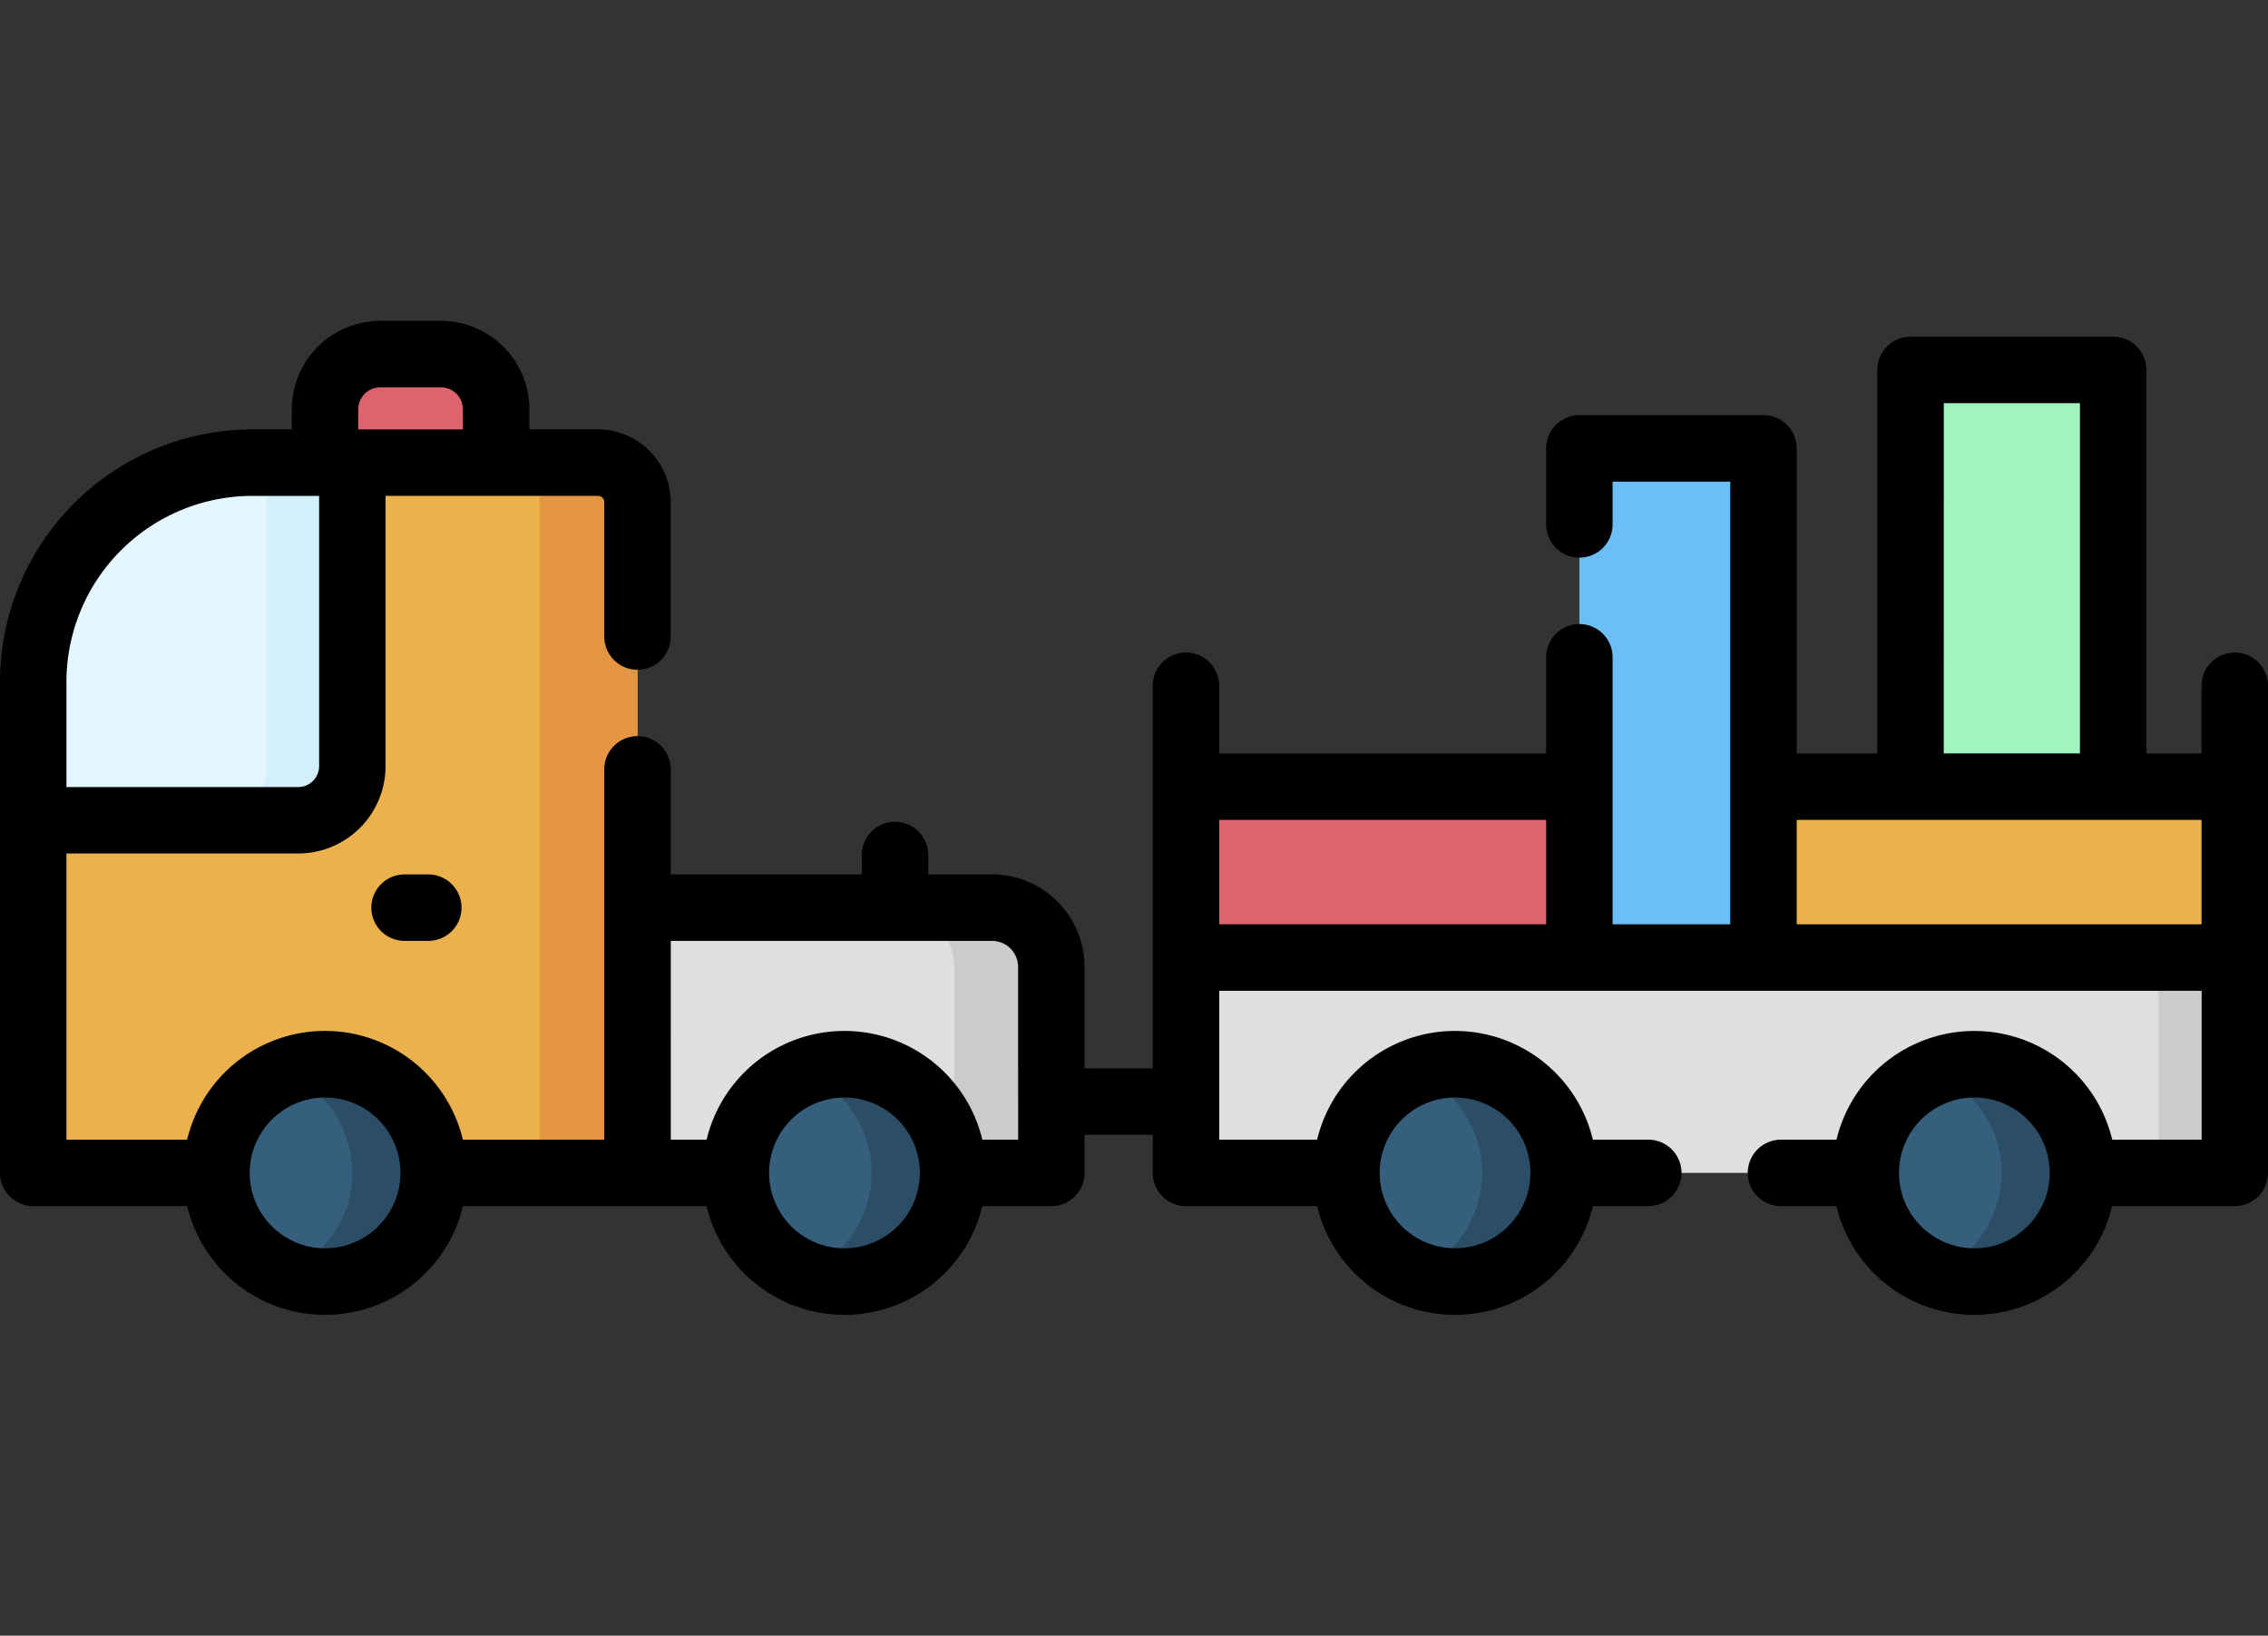 <svg xmlns="http://www.w3.org/2000/svg" xmlns:xlink="http://www.w3.org/1999/xlink" width="190" height="137" viewBox="0 0 190 137">
  <rect x="0" y="0" width="190" height="137" fill="#333333" stroke="none"/>
  <defs>
    <clipPath id="clip-path">
      <rect id="Rectángulo_7614" data-name="Rectángulo 7614" width="190" height="137" transform="translate(180 5326)" fill="#8c6df2"/>
    </clipPath>
  </defs>
  <g id="Enmascarar_grupo_63" data-name="Enmascarar grupo 63" transform="translate(-180 -5326)" clip-path="url(#clip-path)">
    <g id="camion-de-equipaje" transform="translate(180 5299.5)">
      <path id="Trazado_103255" data-name="Trazado 103255" d="M53.407,124.742H2.783V83.6A18.351,18.351,0,0,1,21.134,65.25H50.1a3.306,3.306,0,0,1,3.306,3.306v56.186Z" fill="#eab14d"/>
      <path id="Trazado_103256" data-name="Trazado 103256" d="M45.2,65.25v59.491h8.2V68.556A3.306,3.306,0,0,0,50.1,65.25Z" fill="#e49542"/>
      <path id="Trazado_103257" data-name="Trazado 103257" d="M29.513,90.674V65.25H21.134A18.351,18.351,0,0,0,2.784,83.6V95.2h22.2A4.529,4.529,0,0,0,29.513,90.674Z" fill="#e4f6ff"/>
      <path id="Trazado_103258" data-name="Trazado 103258" d="M22.32,65.25V90.674A4.529,4.529,0,0,1,17.791,95.2h7.193a4.529,4.529,0,0,0,4.529-4.529V65.25Z" fill="#d3effb"/>
      <path id="Trazado_103259" data-name="Trazado 103259" d="M41.564,65.25H27.229V60.777a4.616,4.616,0,0,1,4.616-4.616h5.1a4.616,4.616,0,0,1,4.616,4.616Z" fill="#dd636e"/>
      <path id="Trazado_103260" data-name="Trazado 103260" d="M99.355,106.7h87.861v18.039H99.355Z" fill="#dfdfdf"/>
      <path id="Trazado_103261" data-name="Trazado 103261" d="M180.833,106.7h6.383v18.039h-6.383Z" fill="#cbcbcb"/>
      <path id="Trazado_103262" data-name="Trazado 103262" d="M88.073,124.742H53.407V102.524h29.7a4.962,4.962,0,0,1,4.962,4.962Z" fill="#dfdfdf"/>
      <path id="Trazado_103263" data-name="Trazado 103263" d="M83.111,102.523H74.979a4.962,4.962,0,0,1,4.962,4.962v17.256h8.132V107.486a4.963,4.963,0,0,0-4.963-4.962Z" fill="#cbcbcb"/>
      <g id="Grupo_57171" data-name="Grupo 57171">
        <circle id="Elipse_4131" data-name="Elipse 4131" cx="9.097" cy="9.097" r="9.097" transform="translate(18.132 115.644)" fill="#365e7d"/>
        <path id="Trazado_103264" data-name="Trazado 103264" d="M27.229,115.644a9.064,9.064,0,0,0-3.407.662,9.1,9.1,0,0,1,0,16.871,9.1,9.1,0,1,0,3.407-17.533Z" fill="#2b4d66"/>
      </g>
      <g id="Grupo_57172" data-name="Grupo 57172">
        <circle id="Elipse_4132" data-name="Elipse 4132" cx="9.097" cy="9.097" r="9.097" transform="translate(61.642 115.644)" fill="#365e7d"/>
        <path id="Trazado_103265" data-name="Trazado 103265" d="M70.74,115.644a9.064,9.064,0,0,0-3.407.662,9.1,9.1,0,0,1,0,16.871,9.1,9.1,0,1,0,3.407-17.533Z" fill="#2b4d66"/>
      </g>
      <path id="Trazado_103266" data-name="Trazado 103266" d="M99.355,92.39h32.956V106.7H99.355Z" fill="#dd636e"/>
      <path id="Trazado_103267" data-name="Trazado 103267" d="M147.735,92.39h39.482V106.7H147.735Z" fill="#eab14d"/>
      <path id="Trazado_103268" data-name="Trazado 103268" d="M132.311,64.058h15.423V106.7H132.311Z" fill="#6bbef6"/>
      <path id="Trazado_103269" data-name="Trazado 103269" d="M160.054,57.483h16.973V92.39H160.054Z" fill="#a2f4c1"/>
      <g id="Grupo_57173" data-name="Grupo 57173">
        <circle id="Elipse_4133" data-name="Elipse 4133" cx="9.097" cy="9.097" r="9.097" transform="translate(112.788 115.644)" fill="#365e7d"/>
        <path id="Trazado_103270" data-name="Trazado 103270" d="M121.885,115.644a9.064,9.064,0,0,0-3.407.662,9.1,9.1,0,0,1,0,16.871,9.1,9.1,0,1,0,3.407-17.533Z" fill="#2b4d66"/>
      </g>
      <g id="Grupo_57174" data-name="Grupo 57174">
        <circle id="Elipse_4134" data-name="Elipse 4134" cx="9.097" cy="9.097" r="9.097" transform="translate(156.298 115.644)" fill="#365e7d"/>
        <path id="Trazado_103271" data-name="Trazado 103271" d="M165.4,115.644a9.064,9.064,0,0,0-3.407.662,9.1,9.1,0,0,1,0,16.871,9.1,9.1,0,1,0,3.407-17.533Z" fill="#2b4d66"/>
      </g>
      <g id="Grupo_57175" data-name="Grupo 57175">
        <path id="Trazado_103272" data-name="Trazado 103272" d="M190,83.938a2.783,2.783,0,1,0-5.566,0v5.669H179.81V57.483a2.783,2.783,0,0,0-2.783-2.783H160.054a2.783,2.783,0,0,0-2.783,2.783V89.607h-6.752V64.058a2.783,2.783,0,0,0-2.783-2.783H132.312a2.783,2.783,0,0,0-2.783,2.783v6.366a2.783,2.783,0,1,0,5.566,0V66.841h9.857v37.078h-9.857V81.553a2.783,2.783,0,1,0-5.566,0v8.054h-27.39V83.938a2.783,2.783,0,1,0-5.566,0v32.045H90.857v-8.5a7.754,7.754,0,0,0-7.745-7.746H77.763V98.111a2.783,2.783,0,0,0-5.566,0V99.74H56.19v-8.8a2.783,2.783,0,0,0-5.566,0v31.014H38.777a11.878,11.878,0,0,0-23.1,0H5.566V97.986H24.984A7.321,7.321,0,0,0,32.3,90.674V68.033H50.1a.523.523,0,0,1,.523.522v11.26a2.783,2.783,0,0,0,5.566,0V68.556A6.1,6.1,0,0,0,50.1,62.467H44.347v-1.69a7.407,7.407,0,0,0-7.4-7.4h-5.1a7.407,7.407,0,0,0-7.4,7.4v1.69H21.134A21.158,21.158,0,0,0,0,83.6v41.14a2.783,2.783,0,0,0,2.783,2.783h12.9a11.878,11.878,0,0,0,23.1,0H59.192a11.878,11.878,0,0,0,23.1,0h5.785a2.783,2.783,0,0,0,2.783-2.783v-3.193h5.716v3.193a2.783,2.783,0,0,0,2.783,2.783h10.982a11.878,11.878,0,0,0,23.1,0h4.643a2.783,2.783,0,1,0,0-5.566h-4.643a11.878,11.878,0,0,0-23.1,0h-8.2V109.486h82.3v12.472h-7.49a11.878,11.878,0,0,0-23.1,0H149.2a2.783,2.783,0,1,0,0,5.566h4.643a11.878,11.878,0,0,0,23.1,0h10.273A2.783,2.783,0,0,0,190,124.742c0-11.077,0-27.439,0-40.8ZM30.012,60.777a1.835,1.835,0,0,1,1.833-1.832h5.1a1.835,1.835,0,0,1,1.832,1.832v1.69H30.012Zm-8.878,7.257h5.6v22.64a1.748,1.748,0,0,1-1.746,1.746H5.566V83.6A15.585,15.585,0,0,1,21.134,68.034Zm6.1,63.022a6.314,6.314,0,1,1,6.314-6.314A6.321,6.321,0,0,1,27.229,131.056Zm43.511,0a6.314,6.314,0,1,1,6.314-6.318v.007a6.321,6.321,0,0,1-6.314,6.31Zm14.55-9.1h-3a11.878,11.878,0,0,0-23.1,0h-3V105.307H83.111a2.182,2.182,0,0,1,2.179,2.179Zm36.6-3.531a6.314,6.314,0,1,1-6.314,6.315,6.321,6.321,0,0,1,6.314-6.315ZM102.138,95.173h27.39v8.746h-27.39ZM165.4,131.056a6.314,6.314,0,1,1,6.314-6.314A6.321,6.321,0,0,1,165.4,131.056Zm-2.559-70.789h11.406v29.34H162.837ZM150.518,95.173h33.915v8.746H150.518Z"/>
        <path id="Trazado_103273" data-name="Trazado 103273" d="M33.892,99.74a2.783,2.783,0,1,0,0,5.566h1.988a2.783,2.783,0,1,0,0-5.566Z"/>
      </g>
    </g>
  </g>
</svg>
